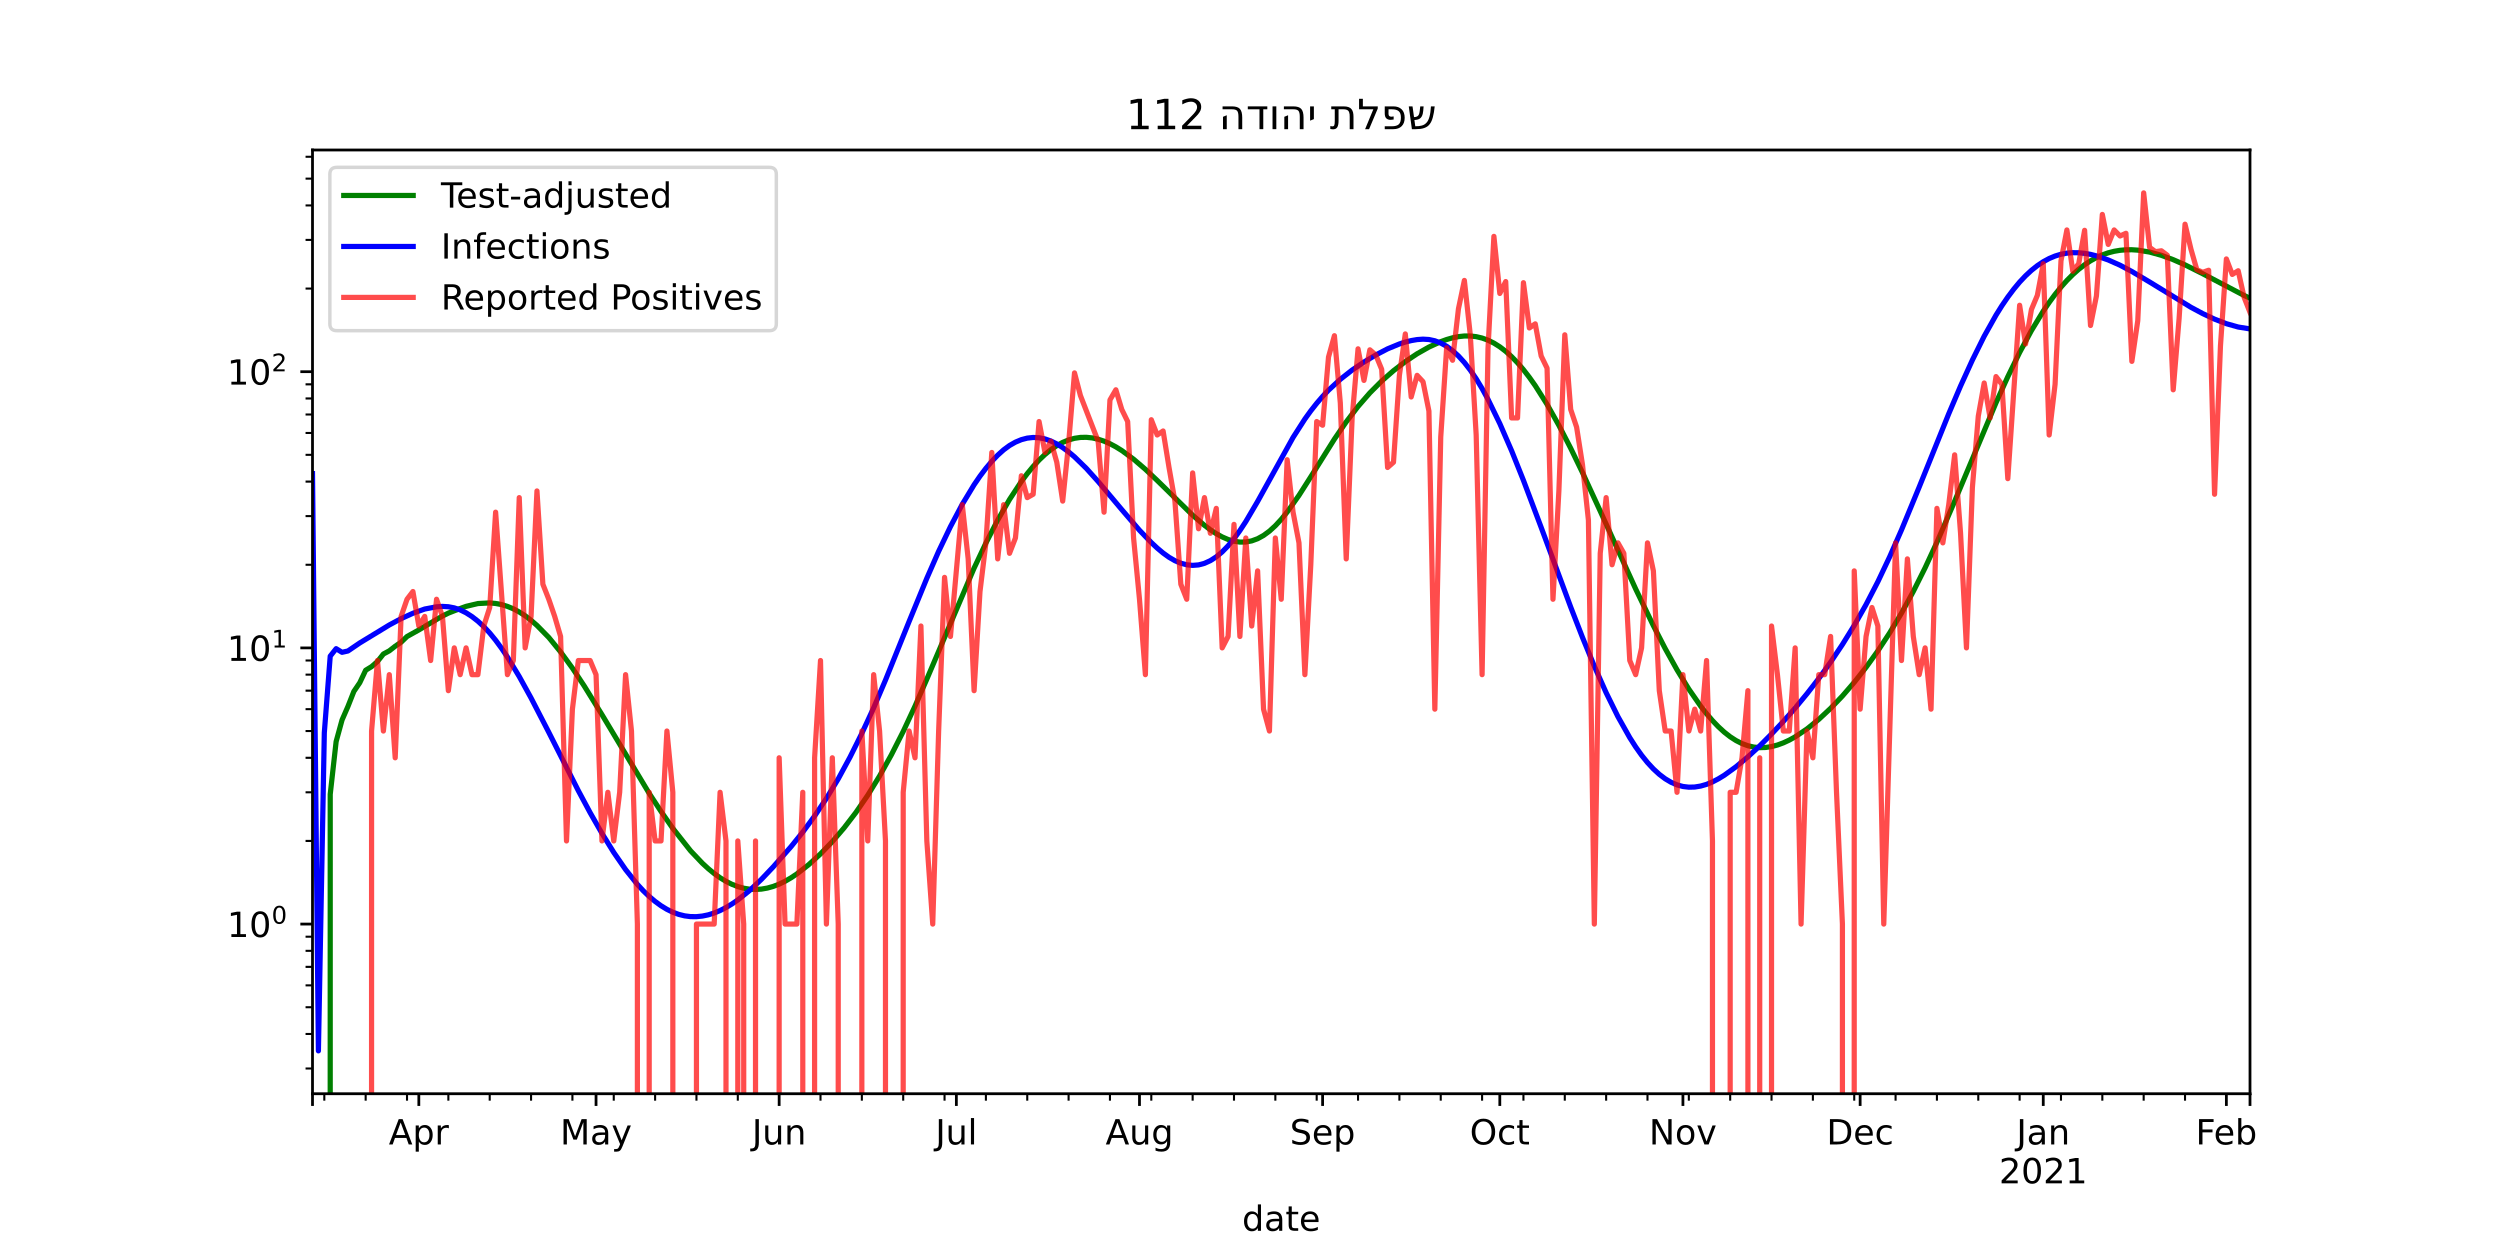 <?xml version="1.0" encoding="utf-8" standalone="no"?>
<!DOCTYPE svg PUBLIC "-//W3C//DTD SVG 1.1//EN"
  "http://www.w3.org/Graphics/SVG/1.1/DTD/svg11.dtd">
<!-- Created with matplotlib (https://matplotlib.org/) -->
<svg height="360pt" version="1.1" viewBox="0 0 720 360" width="720pt" xmlns="http://www.w3.org/2000/svg" xmlns:xlink="http://www.w3.org/1999/xlink">
 <defs>
  <style type="text/css">*{stroke-linecap:butt;stroke-linejoin:round;}</style>
 </defs>
 <g id="figure_1">
  <g id="patch_1">
   <path d="M 0 360 
L 720 360 
L 720 0 
L 0 0 
z
" style="fill:#ffffff;"/>
  </g>
  <g id="axes_1">
   <g id="patch_2">
    <path d="M 90 315 
L 648 315 
L 648 43.2 
L 90 43.2 
z
" style="fill:#ffffff;"/>
   </g>
   <g id="matplotlib.axis_1">
    <g id="xtick_1">
     <g id="line2d_1">
      <defs>
       <path d="M 0 0 
L 0 3.5 
" id="m0da51b75d8" style="stroke:#000000;stroke-width:0.8;"/>
      </defs>
      <g>
       <use style="stroke:#000000;stroke-width:0.8;" x="90" xlink:href="#m0da51b75d8" y="315"/>
      </g>
     </g>
    </g>
    <g id="xtick_2">
     <g id="line2d_2">
      <g>
       <use style="stroke:#000000;stroke-width:0.8;" x="120.622" xlink:href="#m0da51b75d8" y="315"/>
      </g>
     </g>
     <g id="text_1">
      <!-- Apr -->
      <g transform="translate(111.972 329.598)scale(0.1 -0.1)">
       <defs>
        <path d="M 34.188 63.188 
L 20.797 26.906 
L 47.609 26.906 
z
M 28.609 72.906 
L 39.797 72.906 
L 67.578 0 
L 57.328 0 
L 50.688 18.703 
L 17.828 18.703 
L 11.188 0 
L 0.781 0 
z
" id="DejaVuSans-65"/>
        <path d="M 18.109 8.203 
L 18.109 -20.797 
L 9.078 -20.797 
L 9.078 54.688 
L 18.109 54.688 
L 18.109 46.391 
Q 20.953 51.266 25.266 53.625 
Q 29.594 56 35.594 56 
Q 45.562 56 51.781 48.094 
Q 58.016 40.188 58.016 27.297 
Q 58.016 14.406 51.781 6.484 
Q 45.562 -1.422 35.594 -1.422 
Q 29.594 -1.422 25.266 0.953 
Q 20.953 3.328 18.109 8.203 
z
M 48.688 27.297 
Q 48.688 37.203 44.609 42.844 
Q 40.531 48.484 33.406 48.484 
Q 26.266 48.484 22.188 42.844 
Q 18.109 37.203 18.109 27.297 
Q 18.109 17.391 22.188 11.75 
Q 26.266 6.109 33.406 6.109 
Q 40.531 6.109 44.609 11.75 
Q 48.688 17.391 48.688 27.297 
z
" id="DejaVuSans-112"/>
        <path d="M 41.109 46.297 
Q 39.594 47.172 37.812 47.578 
Q 36.031 48 33.891 48 
Q 26.266 48 22.188 43.047 
Q 18.109 38.094 18.109 28.812 
L 18.109 0 
L 9.078 0 
L 9.078 54.688 
L 18.109 54.688 
L 18.109 46.188 
Q 20.953 51.172 25.484 53.578 
Q 30.031 56 36.531 56 
Q 37.453 56 38.578 55.875 
Q 39.703 55.766 41.062 55.516 
z
" id="DejaVuSans-114"/>
       </defs>
       <use xlink:href="#DejaVuSans-65"/>
       <use x="68.408" xlink:href="#DejaVuSans-112"/>
       <use x="131.885" xlink:href="#DejaVuSans-114"/>
      </g>
     </g>
    </g>
    <g id="xtick_3">
     <g id="line2d_3">
      <g>
       <use style="stroke:#000000;stroke-width:0.8;" x="171.659" xlink:href="#m0da51b75d8" y="315"/>
      </g>
     </g>
     <g id="text_2">
      <!-- May -->
      <g transform="translate(161.321 329.598)scale(0.1 -0.1)">
       <defs>
        <path d="M 9.812 72.906 
L 24.516 72.906 
L 43.109 23.297 
L 61.812 72.906 
L 76.516 72.906 
L 76.516 0 
L 66.891 0 
L 66.891 64.016 
L 48.094 14.016 
L 38.188 14.016 
L 19.391 64.016 
L 19.391 0 
L 9.812 0 
z
" id="DejaVuSans-77"/>
        <path d="M 34.281 27.484 
Q 23.391 27.484 19.188 25 
Q 14.984 22.516 14.984 16.5 
Q 14.984 11.719 18.141 8.906 
Q 21.297 6.109 26.703 6.109 
Q 34.188 6.109 38.703 11.406 
Q 43.219 16.703 43.219 25.484 
L 43.219 27.484 
z
M 52.203 31.203 
L 52.203 0 
L 43.219 0 
L 43.219 8.297 
Q 40.141 3.328 35.547 0.953 
Q 30.953 -1.422 24.312 -1.422 
Q 15.922 -1.422 10.953 3.297 
Q 6 8.016 6 15.922 
Q 6 25.141 12.172 29.828 
Q 18.359 34.516 30.609 34.516 
L 43.219 34.516 
L 43.219 35.406 
Q 43.219 41.609 39.141 45 
Q 35.062 48.391 27.688 48.391 
Q 23 48.391 18.547 47.266 
Q 14.109 46.141 10.016 43.891 
L 10.016 52.203 
Q 14.938 54.109 19.578 55.047 
Q 24.219 56 28.609 56 
Q 40.484 56 46.344 49.844 
Q 52.203 43.703 52.203 31.203 
z
" id="DejaVuSans-97"/>
        <path d="M 32.172 -5.078 
Q 28.375 -14.844 24.75 -17.812 
Q 21.141 -20.797 15.094 -20.797 
L 7.906 -20.797 
L 7.906 -13.281 
L 13.188 -13.281 
Q 16.891 -13.281 18.938 -11.516 
Q 21 -9.766 23.484 -3.219 
L 25.094 0.875 
L 2.984 54.688 
L 12.5 54.688 
L 29.594 11.922 
L 46.688 54.688 
L 56.203 54.688 
z
" id="DejaVuSans-121"/>
       </defs>
       <use xlink:href="#DejaVuSans-77"/>
       <use x="86.279" xlink:href="#DejaVuSans-97"/>
       <use x="147.559" xlink:href="#DejaVuSans-121"/>
      </g>
     </g>
    </g>
    <g id="xtick_4">
     <g id="line2d_4">
      <g>
       <use style="stroke:#000000;stroke-width:0.8;" x="224.396" xlink:href="#m0da51b75d8" y="315"/>
      </g>
     </g>
     <g id="text_3">
      <!-- Jun -->
      <g transform="translate(216.584 329.598)scale(0.1 -0.1)">
       <defs>
        <path d="M 9.812 72.906 
L 19.672 72.906 
L 19.672 5.078 
Q 19.672 -8.109 14.672 -14.062 
Q 9.672 -20.016 -1.422 -20.016 
L -5.172 -20.016 
L -5.172 -11.719 
L -2.094 -11.719 
Q 4.438 -11.719 7.125 -8.047 
Q 9.812 -4.391 9.812 5.078 
z
" id="DejaVuSans-74"/>
        <path d="M 8.5 21.578 
L 8.5 54.688 
L 17.484 54.688 
L 17.484 21.922 
Q 17.484 14.156 20.5 10.266 
Q 23.531 6.391 29.594 6.391 
Q 36.859 6.391 41.078 11.031 
Q 45.312 15.672 45.312 23.688 
L 45.312 54.688 
L 54.297 54.688 
L 54.297 0 
L 45.312 0 
L 45.312 8.406 
Q 42.047 3.422 37.719 1 
Q 33.406 -1.422 27.688 -1.422 
Q 18.266 -1.422 13.375 4.438 
Q 8.5 10.297 8.5 21.578 
z
M 31.109 56 
z
" id="DejaVuSans-117"/>
        <path d="M 54.891 33.016 
L 54.891 0 
L 45.906 0 
L 45.906 32.719 
Q 45.906 40.484 42.875 44.328 
Q 39.844 48.188 33.797 48.188 
Q 26.516 48.188 22.312 43.547 
Q 18.109 38.922 18.109 30.906 
L 18.109 0 
L 9.078 0 
L 9.078 54.688 
L 18.109 54.688 
L 18.109 46.188 
Q 21.344 51.125 25.703 53.562 
Q 30.078 56 35.797 56 
Q 45.219 56 50.047 50.172 
Q 54.891 44.344 54.891 33.016 
z
" id="DejaVuSans-110"/>
       </defs>
       <use xlink:href="#DejaVuSans-74"/>
       <use x="29.492" xlink:href="#DejaVuSans-117"/>
       <use x="92.871" xlink:href="#DejaVuSans-110"/>
      </g>
     </g>
    </g>
    <g id="xtick_5">
     <g id="line2d_5">
      <g>
       <use style="stroke:#000000;stroke-width:0.8;" x="275.433" xlink:href="#m0da51b75d8" y="315"/>
      </g>
     </g>
     <g id="text_4">
      <!-- Jul -->
      <g transform="translate(269.4 329.598)scale(0.1 -0.1)">
       <defs>
        <path d="M 9.422 75.984 
L 18.406 75.984 
L 18.406 0 
L 9.422 0 
z
" id="DejaVuSans-108"/>
       </defs>
       <use xlink:href="#DejaVuSans-74"/>
       <use x="29.492" xlink:href="#DejaVuSans-117"/>
       <use x="92.871" xlink:href="#DejaVuSans-108"/>
      </g>
     </g>
    </g>
    <g id="xtick_6">
     <g id="line2d_6">
      <g>
       <use style="stroke:#000000;stroke-width:0.8;" x="328.171" xlink:href="#m0da51b75d8" y="315"/>
      </g>
     </g>
     <g id="text_5">
      <!-- Aug -->
      <g transform="translate(318.407 329.598)scale(0.1 -0.1)">
       <defs>
        <path d="M 45.406 27.984 
Q 45.406 37.75 41.375 43.109 
Q 37.359 48.484 30.078 48.484 
Q 22.859 48.484 18.828 43.109 
Q 14.797 37.75 14.797 27.984 
Q 14.797 18.266 18.828 12.891 
Q 22.859 7.516 30.078 7.516 
Q 37.359 7.516 41.375 12.891 
Q 45.406 18.266 45.406 27.984 
z
M 54.391 6.781 
Q 54.391 -7.172 48.188 -13.984 
Q 42 -20.797 29.203 -20.797 
Q 24.469 -20.797 20.266 -20.094 
Q 16.062 -19.391 12.109 -17.922 
L 12.109 -9.188 
Q 16.062 -11.328 19.922 -12.344 
Q 23.781 -13.375 27.781 -13.375 
Q 36.625 -13.375 41.016 -8.766 
Q 45.406 -4.156 45.406 5.172 
L 45.406 9.625 
Q 42.625 4.781 38.281 2.391 
Q 33.938 0 27.875 0 
Q 17.828 0 11.672 7.656 
Q 5.516 15.328 5.516 27.984 
Q 5.516 40.672 11.672 48.328 
Q 17.828 56 27.875 56 
Q 33.938 56 38.281 53.609 
Q 42.625 51.219 45.406 46.391 
L 45.406 54.688 
L 54.391 54.688 
z
" id="DejaVuSans-103"/>
       </defs>
       <use xlink:href="#DejaVuSans-65"/>
       <use x="68.408" xlink:href="#DejaVuSans-117"/>
       <use x="131.787" xlink:href="#DejaVuSans-103"/>
      </g>
     </g>
    </g>
    <g id="xtick_7">
     <g id="line2d_7">
      <g>
       <use style="stroke:#000000;stroke-width:0.8;" x="380.909" xlink:href="#m0da51b75d8" y="315"/>
      </g>
     </g>
     <g id="text_6">
      <!-- Sep -->
      <g transform="translate(371.484 329.598)scale(0.1 -0.1)">
       <defs>
        <path d="M 53.516 70.516 
L 53.516 60.891 
Q 47.906 63.578 42.922 64.891 
Q 37.938 66.219 33.297 66.219 
Q 25.25 66.219 20.875 63.094 
Q 16.5 59.969 16.5 54.203 
Q 16.5 49.359 19.406 46.891 
Q 22.312 44.438 30.422 42.922 
L 36.375 41.703 
Q 47.406 39.594 52.656 34.297 
Q 57.906 29 57.906 20.125 
Q 57.906 9.516 50.797 4.047 
Q 43.703 -1.422 29.984 -1.422 
Q 24.812 -1.422 18.969 -0.25 
Q 13.141 0.922 6.891 3.219 
L 6.891 13.375 
Q 12.891 10.016 18.656 8.297 
Q 24.422 6.594 29.984 6.594 
Q 38.422 6.594 43.016 9.906 
Q 47.609 13.234 47.609 19.391 
Q 47.609 24.75 44.312 27.781 
Q 41.016 30.812 33.5 32.328 
L 27.484 33.5 
Q 16.453 35.688 11.516 40.375 
Q 6.594 45.062 6.594 53.422 
Q 6.594 63.094 13.406 68.656 
Q 20.219 74.219 32.172 74.219 
Q 37.312 74.219 42.625 73.281 
Q 47.953 72.359 53.516 70.516 
z
" id="DejaVuSans-83"/>
        <path d="M 56.203 29.594 
L 56.203 25.203 
L 14.891 25.203 
Q 15.484 15.922 20.484 11.062 
Q 25.484 6.203 34.422 6.203 
Q 39.594 6.203 44.453 7.469 
Q 49.312 8.734 54.109 11.281 
L 54.109 2.781 
Q 49.266 0.734 44.188 -0.344 
Q 39.109 -1.422 33.891 -1.422 
Q 20.797 -1.422 13.156 6.188 
Q 5.516 13.812 5.516 26.812 
Q 5.516 40.234 12.766 48.109 
Q 20.016 56 32.328 56 
Q 43.359 56 49.781 48.891 
Q 56.203 41.797 56.203 29.594 
z
M 47.219 32.234 
Q 47.125 39.594 43.094 43.984 
Q 39.062 48.391 32.422 48.391 
Q 24.906 48.391 20.391 44.141 
Q 15.875 39.891 15.188 32.172 
z
" id="DejaVuSans-101"/>
       </defs>
       <use xlink:href="#DejaVuSans-83"/>
       <use x="63.477" xlink:href="#DejaVuSans-101"/>
       <use x="125" xlink:href="#DejaVuSans-112"/>
      </g>
     </g>
    </g>
    <g id="xtick_8">
     <g id="line2d_8">
      <g>
       <use style="stroke:#000000;stroke-width:0.8;" x="431.945" xlink:href="#m0da51b75d8" y="315"/>
      </g>
     </g>
     <g id="text_7">
      <!-- Oct -->
      <g transform="translate(423.3 329.598)scale(0.1 -0.1)">
       <defs>
        <path d="M 39.406 66.219 
Q 28.656 66.219 22.328 58.203 
Q 16.016 50.203 16.016 36.375 
Q 16.016 22.609 22.328 14.594 
Q 28.656 6.594 39.406 6.594 
Q 50.141 6.594 56.422 14.594 
Q 62.703 22.609 62.703 36.375 
Q 62.703 50.203 56.422 58.203 
Q 50.141 66.219 39.406 66.219 
z
M 39.406 74.219 
Q 54.734 74.219 63.906 63.938 
Q 73.094 53.656 73.094 36.375 
Q 73.094 19.141 63.906 8.859 
Q 54.734 -1.422 39.406 -1.422 
Q 24.031 -1.422 14.812 8.828 
Q 5.609 19.094 5.609 36.375 
Q 5.609 53.656 14.812 63.938 
Q 24.031 74.219 39.406 74.219 
z
" id="DejaVuSans-79"/>
        <path d="M 48.781 52.594 
L 48.781 44.188 
Q 44.969 46.297 41.141 47.344 
Q 37.312 48.391 33.406 48.391 
Q 24.656 48.391 19.812 42.844 
Q 14.984 37.312 14.984 27.297 
Q 14.984 17.281 19.812 11.734 
Q 24.656 6.203 33.406 6.203 
Q 37.312 6.203 41.141 7.25 
Q 44.969 8.297 48.781 10.406 
L 48.781 2.094 
Q 45.016 0.344 40.984 -0.531 
Q 36.969 -1.422 32.422 -1.422 
Q 20.062 -1.422 12.781 6.344 
Q 5.516 14.109 5.516 27.297 
Q 5.516 40.672 12.859 48.328 
Q 20.219 56 33.016 56 
Q 37.156 56 41.109 55.141 
Q 45.062 54.297 48.781 52.594 
z
" id="DejaVuSans-99"/>
        <path d="M 18.312 70.219 
L 18.312 54.688 
L 36.812 54.688 
L 36.812 47.703 
L 18.312 47.703 
L 18.312 18.016 
Q 18.312 11.328 20.141 9.422 
Q 21.969 7.516 27.594 7.516 
L 36.812 7.516 
L 36.812 0 
L 27.594 0 
Q 17.188 0 13.234 3.875 
Q 9.281 7.766 9.281 18.016 
L 9.281 47.703 
L 2.688 47.703 
L 2.688 54.688 
L 9.281 54.688 
L 9.281 70.219 
z
" id="DejaVuSans-116"/>
       </defs>
       <use xlink:href="#DejaVuSans-79"/>
       <use x="78.711" xlink:href="#DejaVuSans-99"/>
       <use x="133.691" xlink:href="#DejaVuSans-116"/>
      </g>
     </g>
    </g>
    <g id="xtick_9">
     <g id="line2d_9">
      <g>
       <use style="stroke:#000000;stroke-width:0.8;" x="484.683" xlink:href="#m0da51b75d8" y="315"/>
      </g>
     </g>
     <g id="text_8">
      <!-- Nov -->
      <g transform="translate(474.924 329.598)scale(0.1 -0.1)">
       <defs>
        <path d="M 9.812 72.906 
L 23.094 72.906 
L 55.422 11.922 
L 55.422 72.906 
L 64.984 72.906 
L 64.984 0 
L 51.703 0 
L 19.391 60.984 
L 19.391 0 
L 9.812 0 
z
" id="DejaVuSans-78"/>
        <path d="M 30.609 48.391 
Q 23.391 48.391 19.188 42.75 
Q 14.984 37.109 14.984 27.297 
Q 14.984 17.484 19.156 11.844 
Q 23.344 6.203 30.609 6.203 
Q 37.797 6.203 41.984 11.859 
Q 46.188 17.531 46.188 27.297 
Q 46.188 37.016 41.984 42.703 
Q 37.797 48.391 30.609 48.391 
z
M 30.609 56 
Q 42.328 56 49.016 48.375 
Q 55.719 40.766 55.719 27.297 
Q 55.719 13.875 49.016 6.219 
Q 42.328 -1.422 30.609 -1.422 
Q 18.844 -1.422 12.172 6.219 
Q 5.516 13.875 5.516 27.297 
Q 5.516 40.766 12.172 48.375 
Q 18.844 56 30.609 56 
z
" id="DejaVuSans-111"/>
        <path d="M 2.984 54.688 
L 12.5 54.688 
L 29.594 8.797 
L 46.688 54.688 
L 56.203 54.688 
L 35.688 0 
L 23.484 0 
z
" id="DejaVuSans-118"/>
       </defs>
       <use xlink:href="#DejaVuSans-78"/>
       <use x="74.805" xlink:href="#DejaVuSans-111"/>
       <use x="135.986" xlink:href="#DejaVuSans-118"/>
      </g>
     </g>
    </g>
    <g id="xtick_10">
     <g id="line2d_10">
      <g>
       <use style="stroke:#000000;stroke-width:0.8;" x="535.72" xlink:href="#m0da51b75d8" y="315"/>
      </g>
     </g>
     <g id="text_9">
      <!-- Dec -->
      <g transform="translate(526.044 329.598)scale(0.1 -0.1)">
       <defs>
        <path d="M 19.672 64.797 
L 19.672 8.109 
L 31.594 8.109 
Q 46.688 8.109 53.688 14.938 
Q 60.688 21.781 60.688 36.531 
Q 60.688 51.172 53.688 57.984 
Q 46.688 64.797 31.594 64.797 
z
M 9.812 72.906 
L 30.078 72.906 
Q 51.266 72.906 61.172 64.094 
Q 71.094 55.281 71.094 36.531 
Q 71.094 17.672 61.125 8.828 
Q 51.172 0 30.078 0 
L 9.812 0 
z
" id="DejaVuSans-68"/>
       </defs>
       <use xlink:href="#DejaVuSans-68"/>
       <use x="77.002" xlink:href="#DejaVuSans-101"/>
       <use x="138.525" xlink:href="#DejaVuSans-99"/>
      </g>
     </g>
    </g>
    <g id="xtick_11">
     <g id="line2d_11">
      <g>
       <use style="stroke:#000000;stroke-width:0.8;" x="588.457" xlink:href="#m0da51b75d8" y="315"/>
      </g>
     </g>
     <g id="text_10">
      <!-- Jan -->
      <g transform="translate(580.75 329.598)scale(0.1 -0.1)">
       <use xlink:href="#DejaVuSans-74"/>
       <use x="29.492" xlink:href="#DejaVuSans-97"/>
       <use x="90.771" xlink:href="#DejaVuSans-110"/>
      </g>
      <!-- 2021 -->
      <g transform="translate(575.732 340.796)scale(0.1 -0.1)">
       <defs>
        <path d="M 19.188 8.297 
L 53.609 8.297 
L 53.609 0 
L 7.328 0 
L 7.328 8.297 
Q 12.938 14.109 22.625 23.891 
Q 32.328 33.688 34.812 36.531 
Q 39.547 41.844 41.422 45.531 
Q 43.312 49.219 43.312 52.781 
Q 43.312 58.594 39.234 62.25 
Q 35.156 65.922 28.609 65.922 
Q 23.969 65.922 18.812 64.312 
Q 13.672 62.703 7.812 59.422 
L 7.812 69.391 
Q 13.766 71.781 18.938 73 
Q 24.125 74.219 28.422 74.219 
Q 39.75 74.219 46.484 68.547 
Q 53.219 62.891 53.219 53.422 
Q 53.219 48.922 51.531 44.891 
Q 49.859 40.875 45.406 35.406 
Q 44.188 33.984 37.641 27.219 
Q 31.109 20.453 19.188 8.297 
z
" id="DejaVuSans-50"/>
        <path d="M 31.781 66.406 
Q 24.172 66.406 20.328 58.906 
Q 16.5 51.422 16.5 36.375 
Q 16.5 21.391 20.328 13.891 
Q 24.172 6.391 31.781 6.391 
Q 39.453 6.391 43.281 13.891 
Q 47.125 21.391 47.125 36.375 
Q 47.125 51.422 43.281 58.906 
Q 39.453 66.406 31.781 66.406 
z
M 31.781 74.219 
Q 44.047 74.219 50.516 64.516 
Q 56.984 54.828 56.984 36.375 
Q 56.984 17.969 50.516 8.266 
Q 44.047 -1.422 31.781 -1.422 
Q 19.531 -1.422 13.062 8.266 
Q 6.594 17.969 6.594 36.375 
Q 6.594 54.828 13.062 64.516 
Q 19.531 74.219 31.781 74.219 
z
" id="DejaVuSans-48"/>
        <path d="M 12.406 8.297 
L 28.516 8.297 
L 28.516 63.922 
L 10.984 60.406 
L 10.984 69.391 
L 28.422 72.906 
L 38.281 72.906 
L 38.281 8.297 
L 54.391 8.297 
L 54.391 0 
L 12.406 0 
z
" id="DejaVuSans-49"/>
       </defs>
       <use xlink:href="#DejaVuSans-50"/>
       <use x="63.623" xlink:href="#DejaVuSans-48"/>
       <use x="127.246" xlink:href="#DejaVuSans-50"/>
       <use x="190.869" xlink:href="#DejaVuSans-49"/>
      </g>
     </g>
    </g>
    <g id="xtick_12">
     <g id="line2d_12">
      <g>
       <use style="stroke:#000000;stroke-width:0.8;" x="641.195" xlink:href="#m0da51b75d8" y="315"/>
      </g>
     </g>
     <g id="text_11">
      <!-- Feb -->
      <g transform="translate(632.344 329.598)scale(0.1 -0.1)">
       <defs>
        <path d="M 9.812 72.906 
L 51.703 72.906 
L 51.703 64.594 
L 19.672 64.594 
L 19.672 43.109 
L 48.578 43.109 
L 48.578 34.812 
L 19.672 34.812 
L 19.672 0 
L 9.812 0 
z
" id="DejaVuSans-70"/>
        <path d="M 48.688 27.297 
Q 48.688 37.203 44.609 42.844 
Q 40.531 48.484 33.406 48.484 
Q 26.266 48.484 22.188 42.844 
Q 18.109 37.203 18.109 27.297 
Q 18.109 17.391 22.188 11.75 
Q 26.266 6.109 33.406 6.109 
Q 40.531 6.109 44.609 11.75 
Q 48.688 17.391 48.688 27.297 
z
M 18.109 46.391 
Q 20.953 51.266 25.266 53.625 
Q 29.594 56 35.594 56 
Q 45.562 56 51.781 48.094 
Q 58.016 40.188 58.016 27.297 
Q 58.016 14.406 51.781 6.484 
Q 45.562 -1.422 35.594 -1.422 
Q 29.594 -1.422 25.266 0.953 
Q 20.953 3.328 18.109 8.203 
L 18.109 0 
L 9.078 0 
L 9.078 75.984 
L 18.109 75.984 
z
" id="DejaVuSans-98"/>
       </defs>
       <use xlink:href="#DejaVuSans-70"/>
       <use x="52.02" xlink:href="#DejaVuSans-101"/>
       <use x="113.543" xlink:href="#DejaVuSans-98"/>
      </g>
     </g>
    </g>
    <g id="xtick_13">
     <g id="line2d_13">
      <g>
       <use style="stroke:#000000;stroke-width:0.8;" x="648" xlink:href="#m0da51b75d8" y="315"/>
      </g>
     </g>
    </g>
    <g id="xtick_14">
     <g id="line2d_14">
      <defs>
       <path d="M 0 0 
L 0 2 
" id="mced83be9d8" style="stroke:#000000;stroke-width:0.6;"/>
      </defs>
      <g>
       <use style="stroke:#000000;stroke-width:0.6;" x="93.402" xlink:href="#mced83be9d8" y="315"/>
      </g>
     </g>
    </g>
    <g id="xtick_15">
     <g id="line2d_15">
      <g>
       <use style="stroke:#000000;stroke-width:0.6;" x="105.311" xlink:href="#mced83be9d8" y="315"/>
      </g>
     </g>
    </g>
    <g id="xtick_16">
     <g id="line2d_16">
      <g>
       <use style="stroke:#000000;stroke-width:0.6;" x="117.22" xlink:href="#mced83be9d8" y="315"/>
      </g>
     </g>
    </g>
    <g id="xtick_17">
     <g id="line2d_17">
      <g>
       <use style="stroke:#000000;stroke-width:0.6;" x="129.128" xlink:href="#mced83be9d8" y="315"/>
      </g>
     </g>
    </g>
    <g id="xtick_18">
     <g id="line2d_18">
      <g>
       <use style="stroke:#000000;stroke-width:0.6;" x="141.037" xlink:href="#mced83be9d8" y="315"/>
      </g>
     </g>
    </g>
    <g id="xtick_19">
     <g id="line2d_19">
      <g>
       <use style="stroke:#000000;stroke-width:0.6;" x="152.945" xlink:href="#mced83be9d8" y="315"/>
      </g>
     </g>
    </g>
    <g id="xtick_20">
     <g id="line2d_20">
      <g>
       <use style="stroke:#000000;stroke-width:0.6;" x="164.854" xlink:href="#mced83be9d8" y="315"/>
      </g>
     </g>
    </g>
    <g id="xtick_21">
     <g id="line2d_21">
      <g>
       <use style="stroke:#000000;stroke-width:0.6;" x="176.762" xlink:href="#mced83be9d8" y="315"/>
      </g>
     </g>
    </g>
    <g id="xtick_22">
     <g id="line2d_22">
      <g>
       <use style="stroke:#000000;stroke-width:0.6;" x="188.671" xlink:href="#mced83be9d8" y="315"/>
      </g>
     </g>
    </g>
    <g id="xtick_23">
     <g id="line2d_23">
      <g>
       <use style="stroke:#000000;stroke-width:0.6;" x="200.579" xlink:href="#mced83be9d8" y="315"/>
      </g>
     </g>
    </g>
    <g id="xtick_24">
     <g id="line2d_24">
      <g>
       <use style="stroke:#000000;stroke-width:0.6;" x="212.488" xlink:href="#mced83be9d8" y="315"/>
      </g>
     </g>
    </g>
    <g id="xtick_25">
     <g id="line2d_25">
      <g>
       <use style="stroke:#000000;stroke-width:0.6;" x="236.305" xlink:href="#mced83be9d8" y="315"/>
      </g>
     </g>
    </g>
    <g id="xtick_26">
     <g id="line2d_26">
      <g>
       <use style="stroke:#000000;stroke-width:0.6;" x="248.213" xlink:href="#mced83be9d8" y="315"/>
      </g>
     </g>
    </g>
    <g id="xtick_27">
     <g id="line2d_27">
      <g>
       <use style="stroke:#000000;stroke-width:0.6;" x="260.122" xlink:href="#mced83be9d8" y="315"/>
      </g>
     </g>
    </g>
    <g id="xtick_28">
     <g id="line2d_28">
      <g>
       <use style="stroke:#000000;stroke-width:0.6;" x="272.03" xlink:href="#mced83be9d8" y="315"/>
      </g>
     </g>
    </g>
    <g id="xtick_29">
     <g id="line2d_29">
      <g>
       <use style="stroke:#000000;stroke-width:0.6;" x="283.939" xlink:href="#mced83be9d8" y="315"/>
      </g>
     </g>
    </g>
    <g id="xtick_30">
     <g id="line2d_30">
      <g>
       <use style="stroke:#000000;stroke-width:0.6;" x="295.848" xlink:href="#mced83be9d8" y="315"/>
      </g>
     </g>
    </g>
    <g id="xtick_31">
     <g id="line2d_31">
      <g>
       <use style="stroke:#000000;stroke-width:0.6;" x="307.756" xlink:href="#mced83be9d8" y="315"/>
      </g>
     </g>
    </g>
    <g id="xtick_32">
     <g id="line2d_32">
      <g>
       <use style="stroke:#000000;stroke-width:0.6;" x="319.665" xlink:href="#mced83be9d8" y="315"/>
      </g>
     </g>
    </g>
    <g id="xtick_33">
     <g id="line2d_33">
      <g>
       <use style="stroke:#000000;stroke-width:0.6;" x="331.573" xlink:href="#mced83be9d8" y="315"/>
      </g>
     </g>
    </g>
    <g id="xtick_34">
     <g id="line2d_34">
      <g>
       <use style="stroke:#000000;stroke-width:0.6;" x="343.482" xlink:href="#mced83be9d8" y="315"/>
      </g>
     </g>
    </g>
    <g id="xtick_35">
     <g id="line2d_35">
      <g>
       <use style="stroke:#000000;stroke-width:0.6;" x="355.39" xlink:href="#mced83be9d8" y="315"/>
      </g>
     </g>
    </g>
    <g id="xtick_36">
     <g id="line2d_36">
      <g>
       <use style="stroke:#000000;stroke-width:0.6;" x="367.299" xlink:href="#mced83be9d8" y="315"/>
      </g>
     </g>
    </g>
    <g id="xtick_37">
     <g id="line2d_37">
      <g>
       <use style="stroke:#000000;stroke-width:0.6;" x="379.207" xlink:href="#mced83be9d8" y="315"/>
      </g>
     </g>
    </g>
    <g id="xtick_38">
     <g id="line2d_38">
      <g>
       <use style="stroke:#000000;stroke-width:0.6;" x="391.116" xlink:href="#mced83be9d8" y="315"/>
      </g>
     </g>
    </g>
    <g id="xtick_39">
     <g id="line2d_39">
      <g>
       <use style="stroke:#000000;stroke-width:0.6;" x="403.024" xlink:href="#mced83be9d8" y="315"/>
      </g>
     </g>
    </g>
    <g id="xtick_40">
     <g id="line2d_40">
      <g>
       <use style="stroke:#000000;stroke-width:0.6;" x="414.933" xlink:href="#mced83be9d8" y="315"/>
      </g>
     </g>
    </g>
    <g id="xtick_41">
     <g id="line2d_41">
      <g>
       <use style="stroke:#000000;stroke-width:0.6;" x="426.841" xlink:href="#mced83be9d8" y="315"/>
      </g>
     </g>
    </g>
    <g id="xtick_42">
     <g id="line2d_42">
      <g>
       <use style="stroke:#000000;stroke-width:0.6;" x="438.75" xlink:href="#mced83be9d8" y="315"/>
      </g>
     </g>
    </g>
    <g id="xtick_43">
     <g id="line2d_43">
      <g>
       <use style="stroke:#000000;stroke-width:0.6;" x="450.659" xlink:href="#mced83be9d8" y="315"/>
      </g>
     </g>
    </g>
    <g id="xtick_44">
     <g id="line2d_44">
      <g>
       <use style="stroke:#000000;stroke-width:0.6;" x="462.567" xlink:href="#mced83be9d8" y="315"/>
      </g>
     </g>
    </g>
    <g id="xtick_45">
     <g id="line2d_45">
      <g>
       <use style="stroke:#000000;stroke-width:0.6;" x="474.476" xlink:href="#mced83be9d8" y="315"/>
      </g>
     </g>
    </g>
    <g id="xtick_46">
     <g id="line2d_46">
      <g>
       <use style="stroke:#000000;stroke-width:0.6;" x="486.384" xlink:href="#mced83be9d8" y="315"/>
      </g>
     </g>
    </g>
    <g id="xtick_47">
     <g id="line2d_47">
      <g>
       <use style="stroke:#000000;stroke-width:0.6;" x="498.293" xlink:href="#mced83be9d8" y="315"/>
      </g>
     </g>
    </g>
    <g id="xtick_48">
     <g id="line2d_48">
      <g>
       <use style="stroke:#000000;stroke-width:0.6;" x="510.201" xlink:href="#mced83be9d8" y="315"/>
      </g>
     </g>
    </g>
    <g id="xtick_49">
     <g id="line2d_49">
      <g>
       <use style="stroke:#000000;stroke-width:0.6;" x="522.11" xlink:href="#mced83be9d8" y="315"/>
      </g>
     </g>
    </g>
    <g id="xtick_50">
     <g id="line2d_50">
      <g>
       <use style="stroke:#000000;stroke-width:0.6;" x="534.018" xlink:href="#mced83be9d8" y="315"/>
      </g>
     </g>
    </g>
    <g id="xtick_51">
     <g id="line2d_51">
      <g>
       <use style="stroke:#000000;stroke-width:0.6;" x="545.927" xlink:href="#mced83be9d8" y="315"/>
      </g>
     </g>
    </g>
    <g id="xtick_52">
     <g id="line2d_52">
      <g>
       <use style="stroke:#000000;stroke-width:0.6;" x="557.835" xlink:href="#mced83be9d8" y="315"/>
      </g>
     </g>
    </g>
    <g id="xtick_53">
     <g id="line2d_53">
      <g>
       <use style="stroke:#000000;stroke-width:0.6;" x="569.744" xlink:href="#mced83be9d8" y="315"/>
      </g>
     </g>
    </g>
    <g id="xtick_54">
     <g id="line2d_54">
      <g>
       <use style="stroke:#000000;stroke-width:0.6;" x="581.652" xlink:href="#mced83be9d8" y="315"/>
      </g>
     </g>
    </g>
    <g id="xtick_55">
     <g id="line2d_55">
      <g>
       <use style="stroke:#000000;stroke-width:0.6;" x="593.561" xlink:href="#mced83be9d8" y="315"/>
      </g>
     </g>
    </g>
    <g id="xtick_56">
     <g id="line2d_56">
      <g>
       <use style="stroke:#000000;stroke-width:0.6;" x="605.47" xlink:href="#mced83be9d8" y="315"/>
      </g>
     </g>
    </g>
    <g id="xtick_57">
     <g id="line2d_57">
      <g>
       <use style="stroke:#000000;stroke-width:0.6;" x="617.378" xlink:href="#mced83be9d8" y="315"/>
      </g>
     </g>
    </g>
    <g id="xtick_58">
     <g id="line2d_58">
      <g>
       <use style="stroke:#000000;stroke-width:0.6;" x="629.287" xlink:href="#mced83be9d8" y="315"/>
      </g>
     </g>
    </g>
    <g id="text_12">
     <!-- date -->
     <g transform="translate(357.725 354.474)scale(0.1 -0.1)">
      <defs>
       <path d="M 45.406 46.391 
L 45.406 75.984 
L 54.391 75.984 
L 54.391 0 
L 45.406 0 
L 45.406 8.203 
Q 42.578 3.328 38.25 0.953 
Q 33.938 -1.422 27.875 -1.422 
Q 17.969 -1.422 11.734 6.484 
Q 5.516 14.406 5.516 27.297 
Q 5.516 40.188 11.734 48.094 
Q 17.969 56 27.875 56 
Q 33.938 56 38.25 53.625 
Q 42.578 51.266 45.406 46.391 
z
M 14.797 27.297 
Q 14.797 17.391 18.875 11.75 
Q 22.953 6.109 30.078 6.109 
Q 37.203 6.109 41.297 11.75 
Q 45.406 17.391 45.406 27.297 
Q 45.406 37.203 41.297 42.844 
Q 37.203 48.484 30.078 48.484 
Q 22.953 48.484 18.875 42.844 
Q 14.797 37.203 14.797 27.297 
z
" id="DejaVuSans-100"/>
      </defs>
      <use xlink:href="#DejaVuSans-100"/>
      <use x="63.477" xlink:href="#DejaVuSans-97"/>
      <use x="124.756" xlink:href="#DejaVuSans-116"/>
      <use x="163.965" xlink:href="#DejaVuSans-101"/>
     </g>
    </g>
   </g>
   <g id="matplotlib.axis_2">
    <g id="ytick_1">
     <g id="line2d_59">
      <defs>
       <path d="M 0 0 
L -3.5 0 
" id="m42a8c68f70" style="stroke:#000000;stroke-width:0.8;"/>
      </defs>
      <g>
       <use style="stroke:#000000;stroke-width:0.8;" x="90" xlink:href="#m42a8c68f70" y="266.134"/>
      </g>
     </g>
     <g id="text_13">
      <!-- $\mathdefault{10^{0}}$ -->
      <g transform="translate(65.4 269.934)scale(0.1 -0.1)">
       <use transform="translate(0 0.766)" xlink:href="#DejaVuSans-49"/>
       <use transform="translate(63.623 0.766)" xlink:href="#DejaVuSans-48"/>
       <use transform="translate(128.203 39.047)scale(0.7)" xlink:href="#DejaVuSans-48"/>
      </g>
     </g>
    </g>
    <g id="ytick_2">
     <g id="line2d_60">
      <g>
       <use style="stroke:#000000;stroke-width:0.8;" x="90" xlink:href="#m42a8c68f70" y="186.592"/>
      </g>
     </g>
     <g id="text_14">
      <!-- $\mathdefault{10^{1}}$ -->
      <g transform="translate(65.4 190.391)scale(0.1 -0.1)">
       <use transform="translate(0 0.684)" xlink:href="#DejaVuSans-49"/>
       <use transform="translate(63.623 0.684)" xlink:href="#DejaVuSans-48"/>
       <use transform="translate(128.203 38.966)scale(0.7)" xlink:href="#DejaVuSans-49"/>
      </g>
     </g>
    </g>
    <g id="ytick_3">
     <g id="line2d_61">
      <g>
       <use style="stroke:#000000;stroke-width:0.8;" x="90" xlink:href="#m42a8c68f70" y="107.049"/>
      </g>
     </g>
     <g id="text_15">
      <!-- $\mathdefault{10^{2}}$ -->
      <g transform="translate(65.4 110.848)scale(0.1 -0.1)">
       <use transform="translate(0 0.766)" xlink:href="#DejaVuSans-49"/>
       <use transform="translate(63.623 0.766)" xlink:href="#DejaVuSans-48"/>
       <use transform="translate(128.203 39.047)scale(0.7)" xlink:href="#DejaVuSans-50"/>
      </g>
     </g>
    </g>
    <g id="ytick_4">
     <g id="line2d_62">
      <defs>
       <path d="M 0 0 
L -2 0 
" id="m4acb043119" style="stroke:#000000;stroke-width:0.6;"/>
      </defs>
      <g>
       <use style="stroke:#000000;stroke-width:0.6;" x="90" xlink:href="#m4acb043119" y="307.726"/>
      </g>
     </g>
    </g>
    <g id="ytick_5">
     <g id="line2d_63">
      <g>
       <use style="stroke:#000000;stroke-width:0.6;" x="90" xlink:href="#m4acb043119" y="297.788"/>
      </g>
     </g>
    </g>
    <g id="ytick_6">
     <g id="line2d_64">
      <g>
       <use style="stroke:#000000;stroke-width:0.6;" x="90" xlink:href="#m4acb043119" y="290.079"/>
      </g>
     </g>
    </g>
    <g id="ytick_7">
     <g id="line2d_65">
      <g>
       <use style="stroke:#000000;stroke-width:0.6;" x="90" xlink:href="#m4acb043119" y="283.781"/>
      </g>
     </g>
    </g>
    <g id="ytick_8">
     <g id="line2d_66">
      <g>
       <use style="stroke:#000000;stroke-width:0.6;" x="90" xlink:href="#m4acb043119" y="278.456"/>
      </g>
     </g>
    </g>
    <g id="ytick_9">
     <g id="line2d_67">
      <g>
       <use style="stroke:#000000;stroke-width:0.6;" x="90" xlink:href="#m4acb043119" y="273.843"/>
      </g>
     </g>
    </g>
    <g id="ytick_10">
     <g id="line2d_68">
      <g>
       <use style="stroke:#000000;stroke-width:0.6;" x="90" xlink:href="#m4acb043119" y="269.774"/>
      </g>
     </g>
    </g>
    <g id="ytick_11">
     <g id="line2d_69">
      <g>
       <use style="stroke:#000000;stroke-width:0.6;" x="90" xlink:href="#m4acb043119" y="242.19"/>
      </g>
     </g>
    </g>
    <g id="ytick_12">
     <g id="line2d_70">
      <g>
       <use style="stroke:#000000;stroke-width:0.6;" x="90" xlink:href="#m4acb043119" y="228.183"/>
      </g>
     </g>
    </g>
    <g id="ytick_13">
     <g id="line2d_71">
      <g>
       <use style="stroke:#000000;stroke-width:0.6;" x="90" xlink:href="#m4acb043119" y="218.245"/>
      </g>
     </g>
    </g>
    <g id="ytick_14">
     <g id="line2d_72">
      <g>
       <use style="stroke:#000000;stroke-width:0.6;" x="90" xlink:href="#m4acb043119" y="210.536"/>
      </g>
     </g>
    </g>
    <g id="ytick_15">
     <g id="line2d_73">
      <g>
       <use style="stroke:#000000;stroke-width:0.6;" x="90" xlink:href="#m4acb043119" y="204.238"/>
      </g>
     </g>
    </g>
    <g id="ytick_16">
     <g id="line2d_74">
      <g>
       <use style="stroke:#000000;stroke-width:0.6;" x="90" xlink:href="#m4acb043119" y="198.913"/>
      </g>
     </g>
    </g>
    <g id="ytick_17">
     <g id="line2d_75">
      <g>
       <use style="stroke:#000000;stroke-width:0.6;" x="90" xlink:href="#m4acb043119" y="194.3"/>
      </g>
     </g>
    </g>
    <g id="ytick_18">
     <g id="line2d_76">
      <g>
       <use style="stroke:#000000;stroke-width:0.6;" x="90" xlink:href="#m4acb043119" y="190.231"/>
      </g>
     </g>
    </g>
    <g id="ytick_19">
     <g id="line2d_77">
      <g>
       <use style="stroke:#000000;stroke-width:0.6;" x="90" xlink:href="#m4acb043119" y="162.647"/>
      </g>
     </g>
    </g>
    <g id="ytick_20">
     <g id="line2d_78">
      <g>
       <use style="stroke:#000000;stroke-width:0.6;" x="90" xlink:href="#m4acb043119" y="148.64"/>
      </g>
     </g>
    </g>
    <g id="ytick_21">
     <g id="line2d_79">
      <g>
       <use style="stroke:#000000;stroke-width:0.6;" x="90" xlink:href="#m4acb043119" y="138.702"/>
      </g>
     </g>
    </g>
    <g id="ytick_22">
     <g id="line2d_80">
      <g>
       <use style="stroke:#000000;stroke-width:0.6;" x="90" xlink:href="#m4acb043119" y="130.994"/>
      </g>
     </g>
    </g>
    <g id="ytick_23">
     <g id="line2d_81">
      <g>
       <use style="stroke:#000000;stroke-width:0.6;" x="90" xlink:href="#m4acb043119" y="124.696"/>
      </g>
     </g>
    </g>
    <g id="ytick_24">
     <g id="line2d_82">
      <g>
       <use style="stroke:#000000;stroke-width:0.6;" x="90" xlink:href="#m4acb043119" y="119.37"/>
      </g>
     </g>
    </g>
    <g id="ytick_25">
     <g id="line2d_83">
      <g>
       <use style="stroke:#000000;stroke-width:0.6;" x="90" xlink:href="#m4acb043119" y="114.758"/>
      </g>
     </g>
    </g>
    <g id="ytick_26">
     <g id="line2d_84">
      <g>
       <use style="stroke:#000000;stroke-width:0.6;" x="90" xlink:href="#m4acb043119" y="110.689"/>
      </g>
     </g>
    </g>
    <g id="ytick_27">
     <g id="line2d_85">
      <g>
       <use style="stroke:#000000;stroke-width:0.6;" x="90" xlink:href="#m4acb043119" y="83.104"/>
      </g>
     </g>
    </g>
    <g id="ytick_28">
     <g id="line2d_86">
      <g>
       <use style="stroke:#000000;stroke-width:0.6;" x="90" xlink:href="#m4acb043119" y="69.098"/>
      </g>
     </g>
    </g>
    <g id="ytick_29">
     <g id="line2d_87">
      <g>
       <use style="stroke:#000000;stroke-width:0.6;" x="90" xlink:href="#m4acb043119" y="59.16"/>
      </g>
     </g>
    </g>
    <g id="ytick_30">
     <g id="line2d_88">
      <g>
       <use style="stroke:#000000;stroke-width:0.6;" x="90" xlink:href="#m4acb043119" y="51.451"/>
      </g>
     </g>
    </g>
    <g id="ytick_31">
     <g id="line2d_89">
      <g>
       <use style="stroke:#000000;stroke-width:0.6;" x="90" xlink:href="#m4acb043119" y="45.153"/>
      </g>
     </g>
    </g>
   </g>
   <g id="line2d_90">
    <path clip-path="url(#p3cdb80c599)" d="M 95.101 361 
L 95.104 228.761 
L 96.805 213.57 
L 98.506 207.357 
L 100.207 203.457 
L 101.909 199.135 
L 103.61 196.626 
L 105.311 193.03 
L 107.012 191.991 
L 108.713 190.512 
L 110.415 188.359 
L 112.116 187.441 
L 113.817 186.112 
L 115.518 184.954 
L 117.22 183.318 
L 120.622 181.422 
L 125.726 178.404 
L 127.427 177.412 
L 129.128 176.579 
L 132.53 175.244 
L 134.232 174.631 
L 137.634 173.821 
L 141.037 173.643 
L 142.738 173.8 
L 144.439 174.112 
L 146.14 174.64 
L 147.841 175.336 
L 149.543 176.248 
L 151.244 177.341 
L 152.945 178.645 
L 154.646 180.12 
L 158.049 183.584 
L 161.451 187.755 
L 164.854 192.419 
L 168.256 197.56 
L 173.36 205.814 
L 186.97 228.5 
L 190.372 233.694 
L 193.774 238.573 
L 198.878 245.028 
L 202.28 248.612 
L 203.982 250.176 
L 205.683 251.571 
L 207.384 252.789 
L 209.085 253.826 
L 210.787 254.677 
L 212.488 255.339 
L 214.189 255.808 
L 215.89 256.084 
L 217.591 256.167 
L 219.293 256.06 
L 220.994 255.765 
L 222.695 255.287 
L 224.396 254.632 
L 226.098 253.806 
L 227.799 252.821 
L 229.5 251.688 
L 232.902 249.031 
L 236.305 245.917 
L 239.707 242.379 
L 243.11 238.41 
L 246.512 233.978 
L 249.915 229.022 
L 253.317 223.49 
L 256.72 217.377 
L 260.122 210.662 
L 263.524 203.366 
L 266.927 195.589 
L 280.537 163.617 
L 283.939 156.4 
L 287.341 149.779 
L 290.744 143.849 
L 294.146 138.682 
L 295.848 136.405 
L 297.549 134.344 
L 299.25 132.504 
L 300.951 130.888 
L 302.652 129.5 
L 304.354 128.34 
L 306.055 127.409 
L 307.756 126.707 
L 309.457 126.233 
L 311.159 125.981 
L 312.86 125.946 
L 314.561 126.119 
L 316.262 126.49 
L 317.963 127.051 
L 319.665 127.79 
L 321.366 128.694 
L 323.067 129.748 
L 326.47 132.246 
L 329.872 135.163 
L 333.274 138.373 
L 343.482 148.376 
L 346.884 151.297 
L 348.585 152.574 
L 350.287 153.695 
L 351.988 154.635 
L 353.689 155.369 
L 355.39 155.871 
L 357.091 156.12 
L 358.793 156.094 
L 360.494 155.776 
L 362.195 155.152 
L 363.896 154.215 
L 365.598 152.966 
L 367.299 151.412 
L 369 149.573 
L 370.701 147.477 
L 374.104 142.667 
L 377.506 137.323 
L 384.311 126.459 
L 387.713 121.502 
L 391.116 117.058 
L 394.518 113.15 
L 397.921 109.738 
L 401.323 106.762 
L 404.726 104.153 
L 408.128 101.885 
L 411.53 99.957 
L 414.933 98.4 
L 416.634 97.783 
L 418.335 97.294 
L 420.037 96.95 
L 421.738 96.769 
L 423.439 96.767 
L 425.14 96.959 
L 426.841 97.358 
L 428.543 97.973 
L 430.244 98.813 
L 431.945 99.883 
L 433.646 101.186 
L 435.348 102.721 
L 437.049 104.484 
L 438.75 106.47 
L 440.451 108.671 
L 442.152 111.075 
L 445.555 116.453 
L 448.957 122.499 
L 452.36 129.098 
L 455.762 136.128 
L 460.866 147.194 
L 471.073 169.624 
L 476.177 180.204 
L 479.579 186.794 
L 482.982 192.909 
L 486.384 198.462 
L 489.787 203.366 
L 491.488 205.546 
L 493.189 207.528 
L 494.89 209.303 
L 496.591 210.86 
L 498.293 212.191 
L 499.994 213.288 
L 501.695 214.148 
L 503.396 214.771 
L 505.098 215.161 
L 506.799 215.324 
L 508.5 215.272 
L 510.201 215.015 
L 511.902 214.568 
L 513.604 213.942 
L 515.305 213.152 
L 517.006 212.212 
L 520.409 209.931 
L 523.811 207.178 
L 527.213 204.005 
L 530.616 200.448 
L 534.018 196.512 
L 537.421 192.188 
L 540.823 187.456 
L 544.226 182.273 
L 547.628 176.583 
L 551.03 170.341 
L 554.433 163.527 
L 557.835 156.176 
L 562.939 144.358 
L 574.848 115.998 
L 578.25 108.488 
L 581.652 101.516 
L 585.055 95.196 
L 588.457 89.605 
L 590.159 87.099 
L 591.86 84.792 
L 593.561 82.686 
L 595.262 80.781 
L 596.963 79.074 
L 598.665 77.563 
L 600.366 76.247 
L 602.067 75.12 
L 603.768 74.177 
L 605.47 73.411 
L 607.171 72.813 
L 608.872 72.374 
L 610.573 72.087 
L 612.274 71.942 
L 613.976 71.929 
L 615.677 72.039 
L 619.079 72.593 
L 622.482 73.532 
L 625.884 74.784 
L 629.287 76.281 
L 634.39 78.84 
L 646.299 85.091 
L 648 85.902 
L 648 85.902 
" style="fill:none;stroke:#008000;stroke-linecap:square;stroke-width:1.5;"/>
   </g>
   <g id="line2d_91">
    <path clip-path="url(#p3cdb80c599)" d="M 90 136.409 
L 91.701 302.645 
L 93.402 211.048 
L 95.104 188.973 
L 96.805 186.818 
L 98.506 187.865 
L 100.207 187.485 
L 103.61 185.172 
L 112.116 179.994 
L 115.518 178.167 
L 118.921 176.62 
L 122.323 175.399 
L 125.726 174.763 
L 127.427 174.647 
L 129.128 174.744 
L 130.829 175.07 
L 132.53 175.646 
L 134.232 176.484 
L 135.933 177.576 
L 137.634 178.902 
L 139.335 180.471 
L 141.037 182.3 
L 142.738 184.382 
L 144.439 186.695 
L 146.14 189.22 
L 149.543 194.845 
L 152.945 201.022 
L 158.049 210.904 
L 166.555 227.711 
L 169.957 234.052 
L 173.36 240.008 
L 176.762 245.506 
L 180.165 250.431 
L 183.567 254.709 
L 185.268 256.551 
L 186.97 258.181 
L 188.671 259.615 
L 190.372 260.854 
L 192.073 261.891 
L 193.774 262.72 
L 195.476 263.344 
L 197.177 263.766 
L 198.878 263.985 
L 200.579 263.999 
L 202.28 263.827 
L 203.982 263.476 
L 205.683 262.942 
L 207.384 262.238 
L 209.085 261.372 
L 210.787 260.354 
L 212.488 259.195 
L 215.89 256.461 
L 219.293 253.243 
L 222.695 249.656 
L 227.799 243.857 
L 231.201 239.638 
L 234.604 235.02 
L 238.006 229.939 
L 241.409 224.32 
L 244.811 218.041 
L 248.213 211.205 
L 251.616 203.849 
L 255.018 195.867 
L 261.823 178.983 
L 266.927 166.545 
L 270.329 158.78 
L 273.732 151.669 
L 277.134 145.237 
L 280.537 139.614 
L 282.238 137.132 
L 283.939 134.879 
L 285.64 132.864 
L 287.341 131.089 
L 289.043 129.558 
L 290.744 128.307 
L 292.445 127.338 
L 294.146 126.625 
L 295.848 126.178 
L 297.549 125.993 
L 299.25 126.067 
L 300.951 126.409 
L 302.652 127.011 
L 304.354 127.847 
L 306.055 128.9 
L 307.756 130.147 
L 309.457 131.569 
L 312.86 134.89 
L 316.262 138.669 
L 323.067 146.763 
L 328.171 152.714 
L 331.573 156.258 
L 333.274 157.844 
L 334.976 159.27 
L 336.677 160.493 
L 338.378 161.48 
L 340.079 162.205 
L 341.78 162.658 
L 343.482 162.828 
L 345.183 162.695 
L 346.884 162.241 
L 348.585 161.468 
L 350.287 160.372 
L 351.988 158.944 
L 353.689 157.198 
L 355.39 155.145 
L 357.091 152.803 
L 358.793 150.207 
L 362.195 144.415 
L 372.402 125.983 
L 375.805 120.677 
L 377.506 118.322 
L 379.207 116.158 
L 380.909 114.177 
L 382.61 112.378 
L 386.012 109.248 
L 389.415 106.573 
L 392.817 104.278 
L 396.22 102.237 
L 399.622 100.467 
L 403.024 99.064 
L 404.726 98.518 
L 406.427 98.091 
L 408.128 97.799 
L 409.829 97.679 
L 411.53 97.781 
L 413.232 98.145 
L 414.933 98.792 
L 416.634 99.735 
L 418.335 100.977 
L 420.037 102.528 
L 421.738 104.399 
L 423.439 106.587 
L 425.14 109.089 
L 426.841 111.901 
L 428.543 115.008 
L 431.945 121.997 
L 435.348 129.833 
L 438.75 138.344 
L 443.854 151.884 
L 452.36 174.831 
L 455.762 183.587 
L 459.165 191.864 
L 462.567 199.496 
L 465.97 206.403 
L 469.372 212.447 
L 471.073 215.107 
L 472.774 217.498 
L 474.476 219.613 
L 476.177 221.448 
L 477.878 223.007 
L 479.579 224.291 
L 481.28 225.303 
L 482.982 226.042 
L 484.683 226.505 
L 486.384 226.708 
L 488.085 226.663 
L 489.787 226.386 
L 491.488 225.897 
L 493.189 225.197 
L 494.89 224.31 
L 496.591 223.274 
L 499.994 220.808 
L 503.396 217.968 
L 506.799 214.817 
L 510.201 211.392 
L 513.604 207.77 
L 517.006 203.912 
L 520.409 199.793 
L 523.811 195.413 
L 527.213 190.7 
L 530.616 185.613 
L 534.018 180.12 
L 537.421 174.115 
L 540.823 167.535 
L 544.226 160.36 
L 547.628 152.627 
L 552.732 140.261 
L 561.238 119.166 
L 564.64 111.175 
L 568.043 103.698 
L 571.445 96.833 
L 574.848 90.76 
L 576.549 88.041 
L 578.25 85.554 
L 579.951 83.287 
L 581.652 81.241 
L 583.354 79.433 
L 585.055 77.855 
L 586.756 76.506 
L 588.457 75.375 
L 590.159 74.454 
L 591.86 73.738 
L 593.561 73.221 
L 595.262 72.906 
L 596.963 72.772 
L 598.665 72.799 
L 600.366 72.965 
L 602.067 73.26 
L 603.768 73.689 
L 607.171 74.871 
L 610.573 76.382 
L 613.976 78.188 
L 619.079 81.209 
L 630.988 88.498 
L 634.39 90.319 
L 637.793 91.912 
L 641.195 93.222 
L 644.598 94.184 
L 648 94.73 
L 648 94.73 
" style="fill:none;stroke:#0000ff;stroke-linecap:square;stroke-width:1.5;"/>
   </g>
   <g id="line2d_92">
    <path clip-path="url(#p3cdb80c599)" d="M 107.009 361 
L 107.012 210.536 
L 108.713 190.231 
L 110.415 210.536 
L 112.116 194.3 
L 113.817 218.245 
L 115.518 177.528 
L 117.22 172.585 
L 118.921 170.356 
L 120.622 180.293 
L 122.323 177.528 
L 124.024 190.231 
L 125.726 172.585 
L 127.427 177.528 
L 129.128 198.913 
L 130.829 186.592 
L 132.53 194.3 
L 134.232 186.592 
L 135.933 194.3 
L 137.634 194.3 
L 139.335 180.293 
L 141.037 174.968 
L 142.738 147.508 
L 146.14 194.3 
L 147.841 190.231 
L 149.543 143.315 
L 151.244 186.592 
L 152.945 177.528 
L 154.646 141.395 
L 156.348 168.261 
L 158.049 172.585 
L 159.75 177.528 
L 161.451 183.299 
L 163.152 242.19 
L 164.854 204.238 
L 166.555 190.231 
L 169.957 190.231 
L 171.659 194.3 
L 173.36 242.19 
L 175.061 228.183 
L 176.762 242.19 
L 178.463 228.183 
L 180.165 194.3 
L 181.866 210.536 
L 183.567 266.134 
L 183.569 361 
M 186.967 361 
L 186.97 228.183 
L 188.671 242.19 
L 190.372 242.19 
L 192.073 210.536 
L 193.774 228.183 
L 193.777 361 
M 200.577 361 
L 200.579 266.134 
L 205.683 266.134 
L 207.384 228.183 
L 209.085 242.19 
L 209.088 361 
M 212.485 361 
L 212.488 242.19 
L 214.189 266.134 
L 214.191 361 
M 217.589 361 
L 217.591 242.19 
L 217.594 361 
M 224.393 361 
L 224.396 218.245 
L 226.098 266.134 
L 229.5 266.134 
L 231.201 228.183 
L 231.204 361 
M 234.601 361 
L 234.604 218.245 
L 236.305 190.231 
L 238.006 266.134 
L 239.707 218.245 
L 241.409 266.134 
L 241.411 361 
M 248.21 361 
L 248.213 210.536 
L 249.915 242.19 
L 251.616 194.3 
L 253.317 210.536 
L 255.018 242.19 
L 255.021 361 
M 260.119 361 
L 260.122 228.183 
L 261.823 210.536 
L 263.524 218.245 
L 265.226 180.293 
L 266.927 242.19 
L 268.628 266.134 
L 270.329 210.536 
L 272.03 166.287 
L 273.732 183.299 
L 277.134 145.348 
L 278.835 160.962 
L 280.537 198.913 
L 282.238 170.356 
L 283.939 156.349 
L 285.64 130.31 
L 287.341 160.962 
L 289.043 145.348 
L 290.744 159.355 
L 292.445 154.939 
L 294.146 137.017 
L 295.848 143.315 
L 297.549 142.342 
L 299.25 121.403 
L 300.951 130.31 
L 302.652 127.079 
L 304.354 133.131 
L 306.055 144.317 
L 307.756 127.701 
L 309.457 107.396 
L 311.159 113.905 
L 316.262 127.079 
L 317.963 147.508 
L 319.665 115.192 
L 321.366 112.259 
L 323.067 117.921 
L 324.768 121.403 
L 326.47 154.939 
L 328.171 172.585 
L 329.872 194.3 
L 331.573 120.884 
L 333.274 125.276 
L 334.976 124.125 
L 336.677 134.633 
L 338.378 144.317 
L 340.079 168.261 
L 341.78 172.585 
L 343.482 136.204 
L 345.183 152.28 
L 346.884 143.315 
L 348.585 153.584 
L 350.287 146.411 
L 351.988 186.592 
L 353.689 183.299 
L 355.39 151.024 
L 357.091 183.299 
L 358.793 154.939 
L 360.494 180.293 
L 362.195 164.419 
L 363.896 204.238 
L 365.598 210.536 
L 367.299 154.939 
L 369 172.585 
L 370.701 132.404 
L 372.402 147.508 
L 374.104 156.349 
L 375.805 194.3 
L 377.506 162.647 
L 379.207 121.403 
L 380.909 122.466 
L 382.61 102.827 
L 384.311 96.682 
L 386.012 116.078 
L 387.713 160.962 
L 389.415 120.372 
L 391.116 100.464 
L 392.817 109.556 
L 394.518 100.751 
L 396.22 102.221 
L 397.921 106.365 
L 399.622 134.633 
L 401.323 133.131 
L 403.024 108.101 
L 404.726 96.174 
L 406.427 114.328 
L 408.128 108.101 
L 409.829 109.93 
L 411.53 118.397 
L 413.232 204.238 
L 414.933 125.867 
L 416.634 100.18 
L 418.335 103.757 
L 420.037 88.922 
L 421.738 80.767 
L 423.439 96.427 
L 425.14 125.276 
L 426.841 194.3 
L 428.543 100.464 
L 430.244 68.077 
L 431.945 84.515 
L 433.646 81.091 
L 435.348 120.372 
L 437.049 120.372 
L 438.75 81.419 
L 440.451 94.453 
L 442.152 93.273 
L 443.854 102.523 
L 445.555 106.028 
L 447.256 172.585 
L 448.957 141.395 
L 450.659 96.427 
L 452.36 117.921 
L 454.061 123.01 
L 455.762 133.874 
L 457.463 149.811 
L 459.165 266.134 
L 460.866 159.355 
L 462.567 143.315 
L 464.268 162.647 
L 465.97 156.349 
L 467.671 159.355 
L 469.372 190.231 
L 471.073 194.3 
L 472.774 186.592 
L 474.476 156.349 
L 476.177 164.419 
L 477.878 198.913 
L 479.579 210.536 
L 481.28 210.536 
L 482.982 228.183 
L 484.683 194.3 
L 486.384 210.536 
L 488.085 204.238 
L 489.787 210.536 
L 491.488 190.231 
L 493.189 242.19 
L 493.192 361 
M 498.29 361 
L 498.293 228.183 
L 499.994 228.183 
L 501.695 218.245 
L 503.396 198.913 
L 503.4 361 
M 506.796 361 
L 506.799 218.245 
L 506.802 361 
M 510.197 361 
L 510.201 180.293 
L 511.902 194.3 
L 513.604 210.536 
L 515.305 210.536 
L 517.006 186.592 
L 518.707 266.134 
L 520.409 210.536 
L 522.11 218.245 
L 523.811 194.3 
L 525.512 194.3 
L 527.213 183.299 
L 528.915 228.183 
L 530.616 266.134 
L 530.618 361 
M 534.014 361 
L 534.018 164.419 
L 535.72 204.238 
L 537.421 183.299 
L 539.122 174.968 
L 540.823 180.293 
L 542.524 266.134 
L 545.927 156.349 
L 547.628 190.231 
L 549.329 160.962 
L 551.03 183.299 
L 552.732 194.3 
L 554.433 186.592 
L 556.134 204.238 
L 557.835 146.411 
L 559.537 156.349 
L 561.238 145.348 
L 562.939 130.994 
L 564.64 153.584 
L 566.341 186.592 
L 568.043 140.474 
L 569.744 119.867 
L 571.445 110.307 
L 573.146 120.372 
L 574.848 108.459 
L 576.549 110.689 
L 578.25 137.849 
L 581.652 87.915 
L 583.354 99.065 
L 585.055 89.127 
L 586.756 85.059 
L 588.457 75.953 
L 590.159 125.276 
L 591.86 110.689 
L 593.561 75.121 
L 595.262 66.226 
L 596.963 78.126 
L 598.665 75.953 
L 600.366 66.333 
L 602.067 93.74 
L 603.768 85.242 
L 605.47 61.76 
L 607.171 70.388 
L 608.872 66.226 
L 610.573 67.965 
L 612.274 67.194 
L 613.976 104.072 
L 615.677 92.358 
L 617.378 55.555 
L 619.079 71.235 
L 620.78 72.482 
L 622.482 72.229 
L 624.183 73.514 
L 625.884 112.259 
L 627.585 91.687 
L 629.287 64.571 
L 630.988 71.729 
L 632.689 77.681 
L 634.39 78.427 
L 636.091 77.829 
L 637.793 142.342 
L 639.494 99.618 
L 641.195 74.577 
L 642.896 79.036 
L 644.598 77.977 
L 646.299 85.611 
L 648 89.96 
L 648 89.96 
" style="fill:none;stroke:#ff0000;stroke-linecap:square;stroke-opacity:0.7;stroke-width:1.5;"/>
   </g>
   <g id="patch_3">
    <path d="M 90 315 
L 90 43.2 
" style="fill:none;stroke:#000000;stroke-linecap:square;stroke-linejoin:miter;stroke-width:0.8;"/>
   </g>
   <g id="patch_4">
    <path d="M 648 315 
L 648 43.2 
" style="fill:none;stroke:#000000;stroke-linecap:square;stroke-linejoin:miter;stroke-width:0.8;"/>
   </g>
   <g id="patch_5">
    <path d="M 90 315 
L 648 315 
" style="fill:none;stroke:#000000;stroke-linecap:square;stroke-linejoin:miter;stroke-width:0.8;"/>
   </g>
   <g id="patch_6">
    <path d="M 90 43.2 
L 648 43.2 
" style="fill:none;stroke:#000000;stroke-linecap:square;stroke-linejoin:miter;stroke-width:0.8;"/>
   </g>
   <g id="text_16">
    <!-- 112 הדוהי תלפש -->
    <g transform="translate(324.291 37.2)scale(0.12 -0.12)">
     <defs>
      <path id="DejaVuSans-32"/>
      <path d="M 19.141 33.406 
L 19.141 0 
L 10.109 0 
L 10.109 29.688 
z
M 56.25 27.828 
L 56.25 0 
L 47.219 0 
L 47.219 29.688 
Q 47.219 40.234 44.062 43.969 
Q 40.922 47.703 31.844 47.703 
L 9.078 47.703 
L 9.078 54.688 
L 31.734 54.688 
Q 45.266 54.688 50.75 48.578 
Q 56.25 42.484 56.25 27.828 
z
" id="DejaVuSans-1492"/>
      <path d="M 51.125 47.703 
L 41.453 47.703 
L 41.453 0 
L 32.375 0 
L 32.375 47.703 
L 4.297 47.703 
L 4.297 54.688 
L 51.125 54.688 
z
" id="DejaVuSans-1491"/>
      <path d="M 18.172 54.688 
L 18.172 0 
L 9.078 0 
L 9.078 54.688 
z
" id="DejaVuSans-1493"/>
      <path d="M 15.719 54.688 
L 15.719 24.125 
L 6.641 20.406 
L 6.641 54.688 
z
" id="DejaVuSans-1497"/>
      <path d="M 56.641 29.594 
L 56.641 0 
L 47.562 0 
L 47.562 29.688 
Q 47.562 33.297 47.312 35.719 
Q 47.078 38.141 46.188 40.594 
Q 45.312 43.062 43.75 44.484 
Q 42.188 45.906 39.453 46.797 
Q 36.719 47.703 32.812 47.703 
L 20.797 47.703 
L 20.797 20.219 
Q 20.797 9.766 17.797 4.688 
Q 14.797 -0.391 7.375 -0.391 
Q 4.781 -0.391 0.984 0.391 
L 0.984 7.375 
Q 4.156 6.688 6 6.688 
Q 9.469 6.688 10.594 9.469 
Q 11.719 12.25 11.719 20.219 
L 11.719 47.703 
L 3.266 47.703 
L 3.266 54.688 
L 32.812 54.688 
Q 39.797 54.688 44.5 53.047 
Q 49.219 51.422 51.859 48.047 
Q 54.5 44.672 55.562 40.281 
Q 56.641 35.891 56.641 29.594 
z
" id="DejaVuSans-1514"/>
      <path d="M 18.797 0 
L 38.531 47.703 
L 4.297 47.703 
L 4.297 72.906 
L 13.422 72.906 
L 13.422 54.688 
L 49.219 54.641 
L 49.078 49.266 
L 28.328 0 
z
" id="DejaVuSans-1500"/>
      <path d="M 9.078 54.688 
L 29.891 54.688 
Q 42.484 54.688 49.703 47.562 
Q 56.938 40.438 56.938 27.344 
Q 56.938 14.266 49.688 7.125 
Q 42.438 0 29.891 0 
L 9.078 0 
L 9.078 6.938 
L 26.172 6.938 
Q 37.703 6.938 42.797 11.625 
Q 47.906 16.312 47.906 27.938 
Q 47.906 38.625 42.625 43.156 
Q 37.359 47.703 26.219 47.703 
L 18.172 47.703 
L 18.109 36.859 
Q 18.062 33.297 19.812 31.609 
Q 21.578 29.938 25.203 29.938 
Q 27.203 29.938 30.469 30.562 
L 30.469 23.141 
Q 26.469 22.359 23.188 22.359 
Q 16.656 22.359 12.859 25.969 
Q 9.078 29.594 9.078 38.188 
z
" id="DejaVuSans-1508"/>
      <path d="M 21 0 
L 11.812 0 
L 4.297 54.688 
L 13.328 54.688 
L 16.891 28.953 
Q 19.234 29 21.062 29.359 
Q 22.906 29.734 24.266 30.531 
Q 25.641 31.344 26.609 32.203 
Q 27.594 33.062 28.297 34.625 
Q 29 36.188 29.406 37.469 
Q 29.828 38.766 30.188 41.031 
Q 30.562 43.312 30.75 45 
Q 30.953 46.688 31.266 49.641 
Q 31.594 52.594 31.891 54.688 
L 39.938 54.688 
Q 39.062 42 37.891 36.969 
Q 35.891 28.609 30.609 25.25 
Q 25.984 22.266 17.828 21.969 
L 19.922 6.984 
Q 24.703 6.984 28.391 7.344 
Q 32.078 7.719 35.641 8.688 
Q 39.203 9.672 41.812 11.297 
Q 44.438 12.938 46.844 15.5 
Q 49.266 18.062 50.953 21.625 
Q 52.641 25.203 54 30 
Q 55.375 34.812 56.203 40.906 
Q 57.031 47.016 57.516 54.688 
L 66.547 54.688 
Q 65.672 46.578 64.641 40.422 
Q 63.625 34.281 62.125 28.703 
Q 60.641 23.141 58.812 19.156 
Q 56.984 15.188 54.422 11.844 
Q 51.859 8.5 48.703 6.375 
Q 45.562 4.25 41.375 2.75 
Q 37.203 1.266 32.25 0.625 
Q 27.297 0 21 0 
z
" id="DejaVuSans-1513"/>
     </defs>
     <use xlink:href="#DejaVuSans-49"/>
     <use x="63.623" xlink:href="#DejaVuSans-49"/>
     <use x="127.246" xlink:href="#DejaVuSans-50"/>
     <use x="190.869" xlink:href="#DejaVuSans-32"/>
     <use x="222.656" xlink:href="#DejaVuSans-1492"/>
     <use x="287.988" xlink:href="#DejaVuSans-1491"/>
     <use x="342.578" xlink:href="#DejaVuSans-1493"/>
     <use x="369.824" xlink:href="#DejaVuSans-1492"/>
     <use x="435.156" xlink:href="#DejaVuSans-1497"/>
     <use x="457.52" xlink:href="#DejaVuSans-32"/>
     <use x="489.307" xlink:href="#DejaVuSans-1514"/>
     <use x="555.029" xlink:href="#DejaVuSans-1500"/>
     <use x="611.865" xlink:href="#DejaVuSans-1508"/>
     <use x="674.316" xlink:href="#DejaVuSans-1513"/>
    </g>
   </g>
   <g id="legend_1">
    <g id="patch_7">
     <path d="M 97 95.234 
L 221.583 95.234 
Q 223.583 95.234 223.583 93.234 
L 223.583 50.2 
Q 223.583 48.2 221.583 48.2 
L 97 48.2 
Q 95 48.2 95 50.2 
L 95 93.234 
Q 95 95.234 97 95.234 
z
" style="fill:#ffffff;opacity:0.8;stroke:#cccccc;stroke-linejoin:miter;"/>
    </g>
    <g id="line2d_93">
     <path d="M 99 56.298 
L 119 56.298 
" style="fill:none;stroke:#008000;stroke-linecap:square;stroke-width:1.5;"/>
    </g>
    <g id="line2d_94"/>
    <g id="text_17">
     <!-- Test-adjusted -->
     <g transform="translate(127 59.798)scale(0.1 -0.1)">
      <defs>
       <path d="M -0.297 72.906 
L 61.375 72.906 
L 61.375 64.594 
L 35.5 64.594 
L 35.5 0 
L 25.594 0 
L 25.594 64.594 
L -0.297 64.594 
z
" id="DejaVuSans-84"/>
       <path d="M 44.281 53.078 
L 44.281 44.578 
Q 40.484 46.531 36.375 47.5 
Q 32.281 48.484 27.875 48.484 
Q 21.188 48.484 17.844 46.438 
Q 14.5 44.391 14.5 40.281 
Q 14.5 37.156 16.891 35.375 
Q 19.281 33.594 26.516 31.984 
L 29.594 31.297 
Q 39.156 29.25 43.188 25.516 
Q 47.219 21.781 47.219 15.094 
Q 47.219 7.469 41.188 3.016 
Q 35.156 -1.422 24.609 -1.422 
Q 20.219 -1.422 15.453 -0.562 
Q 10.688 0.297 5.422 2 
L 5.422 11.281 
Q 10.406 8.688 15.234 7.391 
Q 20.062 6.109 24.812 6.109 
Q 31.156 6.109 34.562 8.281 
Q 37.984 10.453 37.984 14.406 
Q 37.984 18.062 35.516 20.016 
Q 33.062 21.969 24.703 23.781 
L 21.578 24.516 
Q 13.234 26.266 9.516 29.906 
Q 5.812 33.547 5.812 39.891 
Q 5.812 47.609 11.281 51.797 
Q 16.75 56 26.812 56 
Q 31.781 56 36.172 55.266 
Q 40.578 54.547 44.281 53.078 
z
" id="DejaVuSans-115"/>
       <path d="M 4.891 31.391 
L 31.203 31.391 
L 31.203 23.391 
L 4.891 23.391 
z
" id="DejaVuSans-45"/>
       <path d="M 9.422 54.688 
L 18.406 54.688 
L 18.406 -0.984 
Q 18.406 -11.422 14.422 -16.109 
Q 10.453 -20.797 1.609 -20.797 
L -1.812 -20.797 
L -1.812 -13.188 
L 0.594 -13.188 
Q 5.719 -13.188 7.562 -10.812 
Q 9.422 -8.453 9.422 -0.984 
z
M 9.422 75.984 
L 18.406 75.984 
L 18.406 64.594 
L 9.422 64.594 
z
" id="DejaVuSans-106"/>
      </defs>
      <use xlink:href="#DejaVuSans-84"/>
      <use x="44.084" xlink:href="#DejaVuSans-101"/>
      <use x="105.607" xlink:href="#DejaVuSans-115"/>
      <use x="157.707" xlink:href="#DejaVuSans-116"/>
      <use x="196.916" xlink:href="#DejaVuSans-45"/>
      <use x="233" xlink:href="#DejaVuSans-97"/>
      <use x="294.279" xlink:href="#DejaVuSans-100"/>
      <use x="357.756" xlink:href="#DejaVuSans-106"/>
      <use x="385.539" xlink:href="#DejaVuSans-117"/>
      <use x="448.918" xlink:href="#DejaVuSans-115"/>
      <use x="501.018" xlink:href="#DejaVuSans-116"/>
      <use x="540.227" xlink:href="#DejaVuSans-101"/>
      <use x="601.75" xlink:href="#DejaVuSans-100"/>
     </g>
    </g>
    <g id="line2d_95">
     <path d="M 99 70.977 
L 119 70.977 
" style="fill:none;stroke:#0000ff;stroke-linecap:square;stroke-width:1.5;"/>
    </g>
    <g id="line2d_96"/>
    <g id="text_18">
     <!-- Infections -->
     <g transform="translate(127 74.477)scale(0.1 -0.1)">
      <defs>
       <path d="M 9.812 72.906 
L 19.672 72.906 
L 19.672 0 
L 9.812 0 
z
" id="DejaVuSans-73"/>
       <path d="M 37.109 75.984 
L 37.109 68.5 
L 28.516 68.5 
Q 23.688 68.5 21.797 66.547 
Q 19.922 64.594 19.922 59.516 
L 19.922 54.688 
L 34.719 54.688 
L 34.719 47.703 
L 19.922 47.703 
L 19.922 0 
L 10.891 0 
L 10.891 47.703 
L 2.297 47.703 
L 2.297 54.688 
L 10.891 54.688 
L 10.891 58.5 
Q 10.891 67.625 15.141 71.797 
Q 19.391 75.984 28.609 75.984 
z
" id="DejaVuSans-102"/>
       <path d="M 9.422 54.688 
L 18.406 54.688 
L 18.406 0 
L 9.422 0 
z
M 9.422 75.984 
L 18.406 75.984 
L 18.406 64.594 
L 9.422 64.594 
z
" id="DejaVuSans-105"/>
      </defs>
      <use xlink:href="#DejaVuSans-73"/>
      <use x="29.492" xlink:href="#DejaVuSans-110"/>
      <use x="92.871" xlink:href="#DejaVuSans-102"/>
      <use x="128.076" xlink:href="#DejaVuSans-101"/>
      <use x="189.6" xlink:href="#DejaVuSans-99"/>
      <use x="244.58" xlink:href="#DejaVuSans-116"/>
      <use x="283.789" xlink:href="#DejaVuSans-105"/>
      <use x="311.572" xlink:href="#DejaVuSans-111"/>
      <use x="372.754" xlink:href="#DejaVuSans-110"/>
      <use x="436.133" xlink:href="#DejaVuSans-115"/>
     </g>
    </g>
    <g id="line2d_97">
     <path d="M 99 85.655 
L 119 85.655 
" style="fill:none;stroke:#ff0000;stroke-linecap:square;stroke-opacity:0.7;stroke-width:1.5;"/>
    </g>
    <g id="line2d_98"/>
    <g id="text_19">
     <!-- Reported Positives -->
     <g transform="translate(127 89.155)scale(0.1 -0.1)">
      <defs>
       <path d="M 44.391 34.188 
Q 47.562 33.109 50.562 29.594 
Q 53.562 26.078 56.594 19.922 
L 66.609 0 
L 56 0 
L 46.688 18.703 
Q 43.062 26.031 39.672 28.422 
Q 36.281 30.812 30.422 30.812 
L 19.672 30.812 
L 19.672 0 
L 9.812 0 
L 9.812 72.906 
L 32.078 72.906 
Q 44.578 72.906 50.734 67.672 
Q 56.891 62.453 56.891 51.906 
Q 56.891 45.016 53.688 40.469 
Q 50.484 35.938 44.391 34.188 
z
M 19.672 64.797 
L 19.672 38.922 
L 32.078 38.922 
Q 39.203 38.922 42.844 42.219 
Q 46.484 45.516 46.484 51.906 
Q 46.484 58.297 42.844 61.547 
Q 39.203 64.797 32.078 64.797 
z
" id="DejaVuSans-82"/>
       <path d="M 19.672 64.797 
L 19.672 37.406 
L 32.078 37.406 
Q 38.969 37.406 42.719 40.969 
Q 46.484 44.531 46.484 51.125 
Q 46.484 57.672 42.719 61.234 
Q 38.969 64.797 32.078 64.797 
z
M 9.812 72.906 
L 32.078 72.906 
Q 44.344 72.906 50.609 67.359 
Q 56.891 61.812 56.891 51.125 
Q 56.891 40.328 50.609 34.812 
Q 44.344 29.297 32.078 29.297 
L 19.672 29.297 
L 19.672 0 
L 9.812 0 
z
" id="DejaVuSans-80"/>
      </defs>
      <use xlink:href="#DejaVuSans-82"/>
      <use x="64.982" xlink:href="#DejaVuSans-101"/>
      <use x="126.506" xlink:href="#DejaVuSans-112"/>
      <use x="189.982" xlink:href="#DejaVuSans-111"/>
      <use x="251.164" xlink:href="#DejaVuSans-114"/>
      <use x="292.277" xlink:href="#DejaVuSans-116"/>
      <use x="331.486" xlink:href="#DejaVuSans-101"/>
      <use x="393.01" xlink:href="#DejaVuSans-100"/>
      <use x="456.486" xlink:href="#DejaVuSans-32"/>
      <use x="488.273" xlink:href="#DejaVuSans-80"/>
      <use x="544.951" xlink:href="#DejaVuSans-111"/>
      <use x="606.133" xlink:href="#DejaVuSans-115"/>
      <use x="658.232" xlink:href="#DejaVuSans-105"/>
      <use x="686.016" xlink:href="#DejaVuSans-116"/>
      <use x="725.225" xlink:href="#DejaVuSans-105"/>
      <use x="753.008" xlink:href="#DejaVuSans-118"/>
      <use x="812.188" xlink:href="#DejaVuSans-101"/>
      <use x="873.711" xlink:href="#DejaVuSans-115"/>
     </g>
    </g>
   </g>
  </g>
 </g>
 <defs>
  <clipPath id="p3cdb80c599">
   <rect height="271.8" width="558" x="90" y="43.2"/>
  </clipPath>
 </defs>
</svg>
